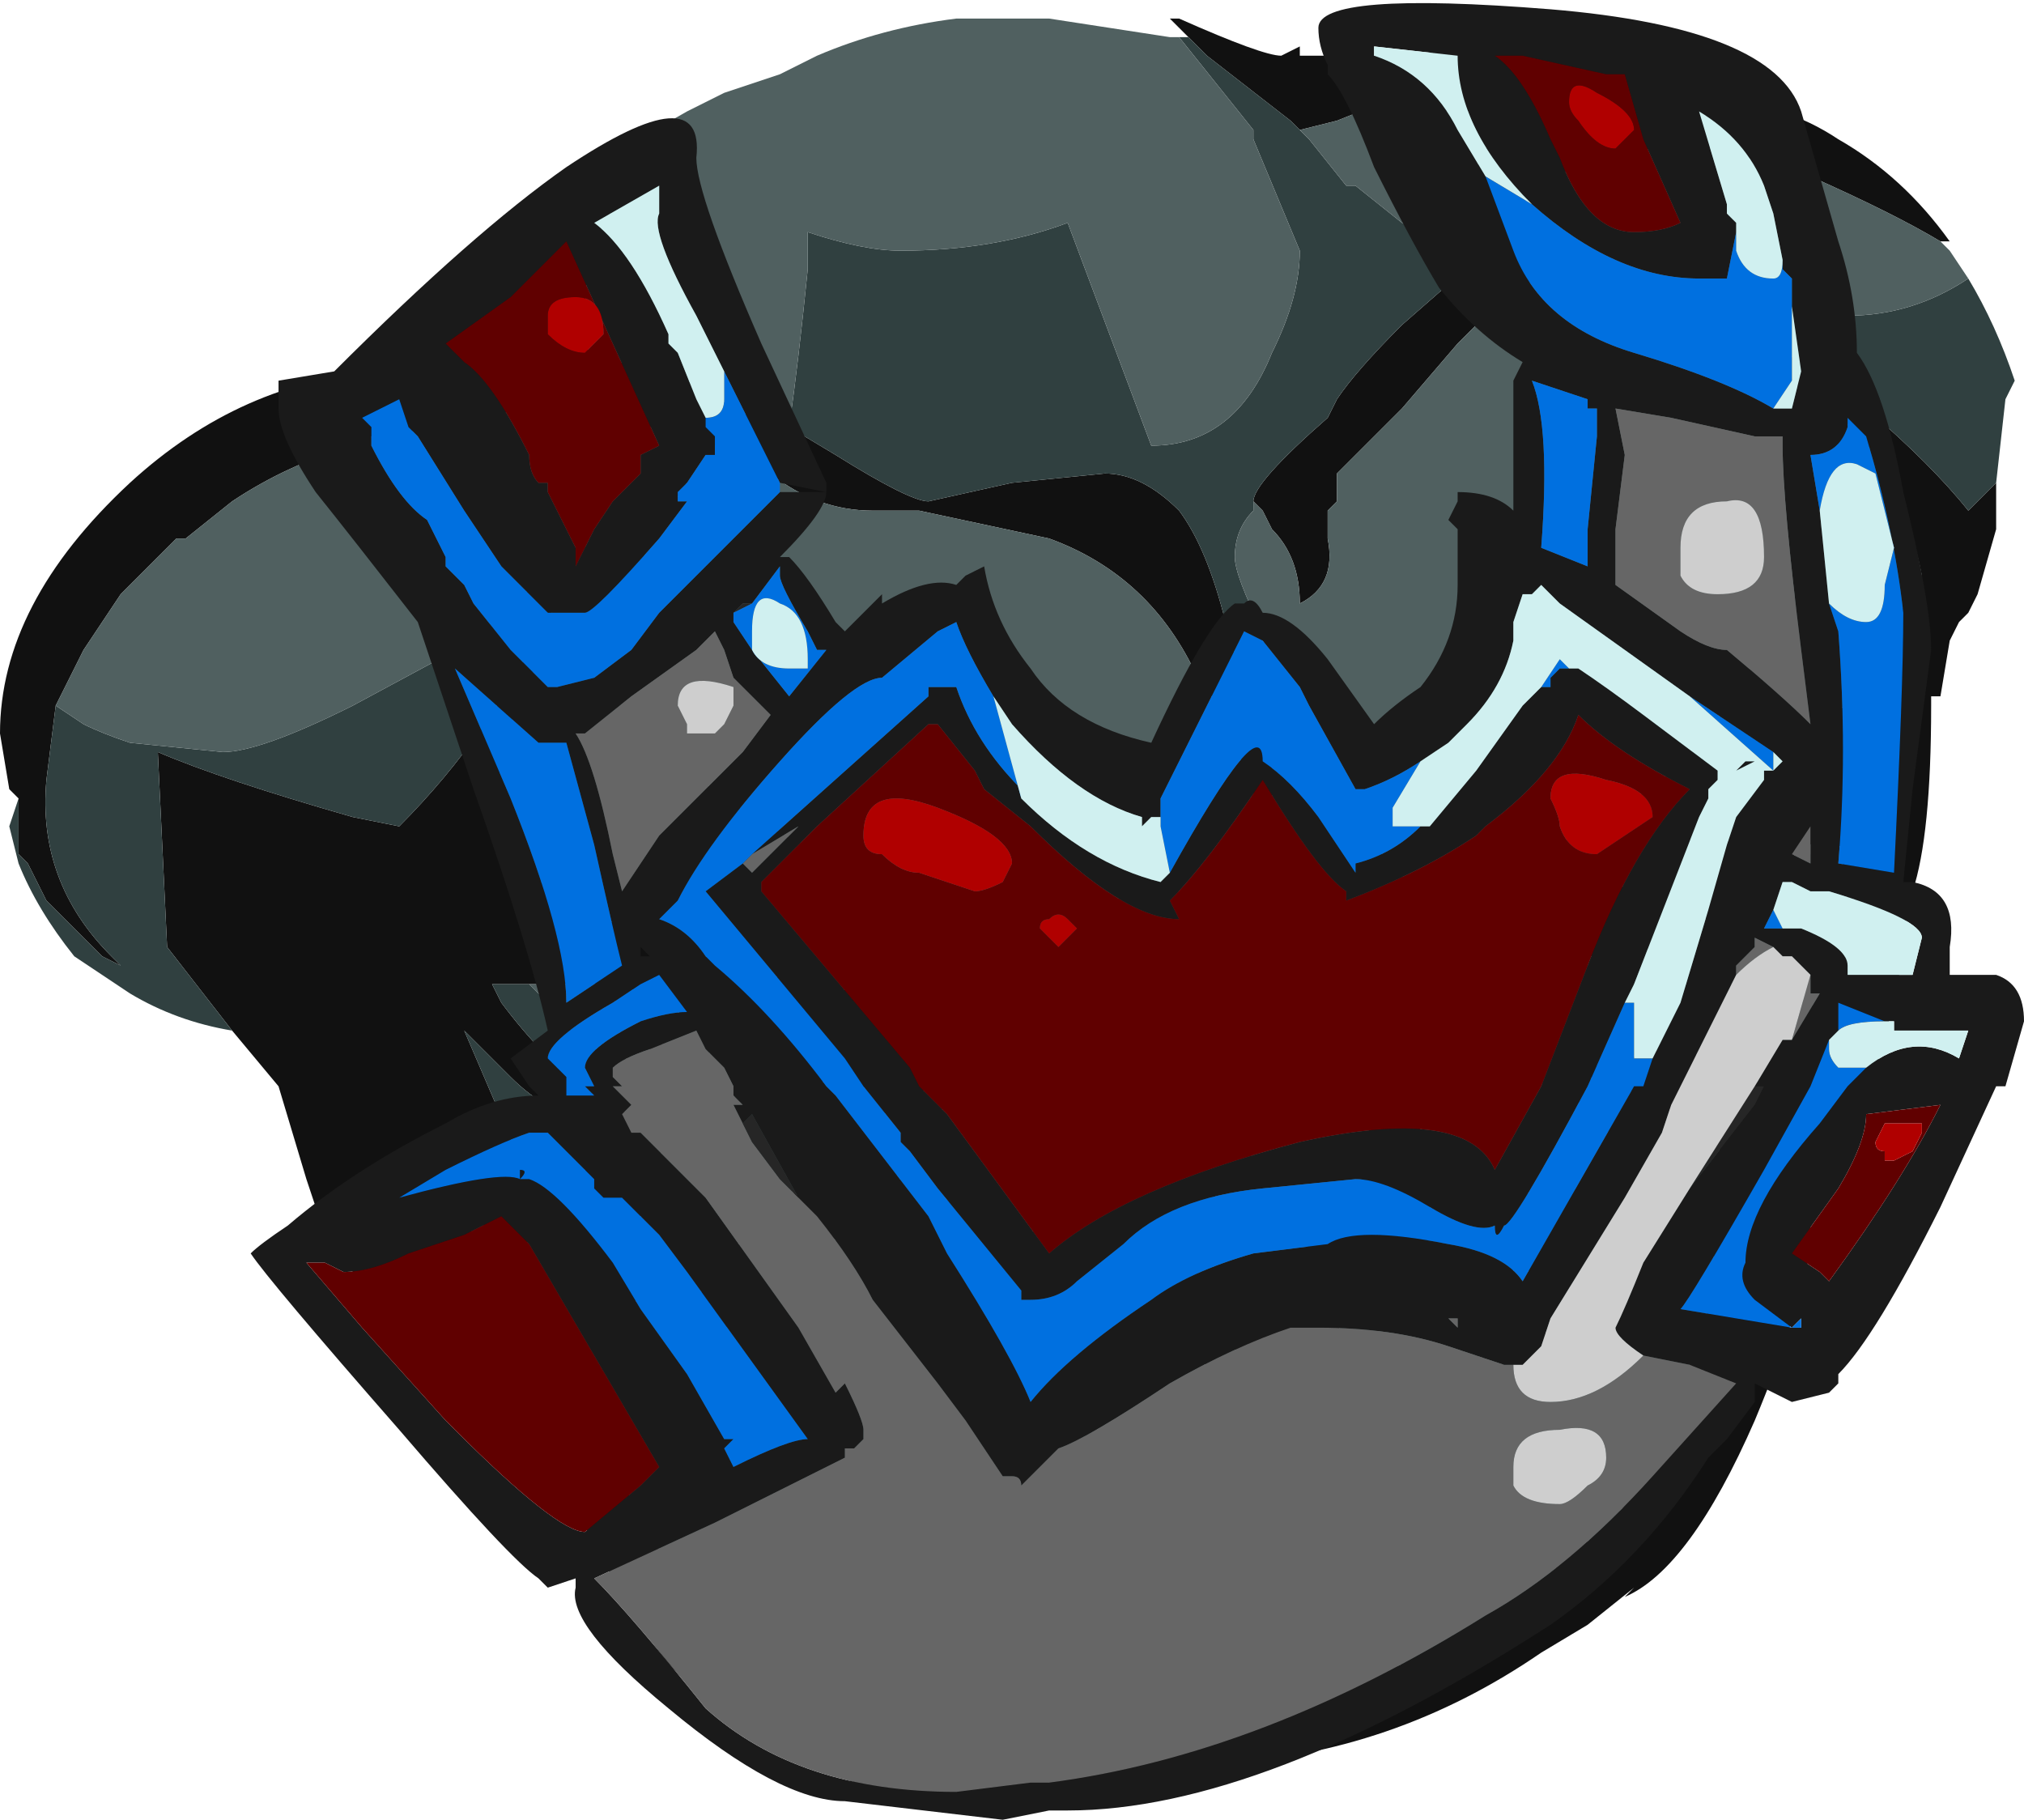 <?xml version="1.0" encoding="UTF-8" standalone="no"?>
<svg xmlns:ffdec="https://www.free-decompiler.com/flash" xmlns:xlink="http://www.w3.org/1999/xlink" ffdec:objectType="frame" height="68.6px" width="76.3px" xmlns="http://www.w3.org/2000/svg">
  <g transform="matrix(1.0, 0.0, 0.0, 1.0, 37.1, 31.85)">
    <use ffdec:characterId="2019" height="67.2" transform="matrix(1.0, 0.0, 0.0, 1.0, -37.1, -31.15)" width="75.95" xlink:href="#sprite0"/>
    <use ffdec:characterId="2081" height="9.8" transform="matrix(7.0, 0.0, 0.0, 7.0, -27.65, -31.85)" width="9.55" xlink:href="#shape1"/>
  </g>
  <defs>
    <g id="sprite0" transform="matrix(1.0, 0.0, 0.0, 1.0, 37.1, 31.15)">
      <use ffdec:characterId="2018" height="9.6" transform="matrix(7.0, 0.0, 0.0, 7.0, -37.1, -31.15)" width="10.85" xlink:href="#shape0"/>
    </g>
    <g id="shape0" transform="matrix(1.0, 0.0, 0.0, 1.0, 5.3, 4.45)">
      <path d="M5.15 -3.25 Q4.9 -3.4 4.45 -3.6 L3.75 -3.8 3.6 -3.75 3.35 -3.7 3.3 -3.65 3.2 -3.65 Q2.9 -3.55 2.9 -3.4 2.9 -3.3 3.0 -3.25 L3.05 -3.25 3.05 -3.2 3.15 -3.15 2.8 -2.95 2.75 -2.95 2.75 -2.9 2.55 -2.7 2.25 -2.35 2.1 -2.2 Q2.0 -2.1 1.9 -2.0 L1.9 -1.85 1.85 -1.8 1.85 -1.65 Q1.9 -1.4 1.7 -1.3 1.7 -1.55 1.55 -1.7 L1.5 -1.8 1.45 -1.85 Q1.45 -1.95 1.85 -2.3 L1.9 -2.4 Q2.0 -2.55 2.25 -2.8 L2.65 -3.15 2.8 -3.25 2.7 -3.4 2.65 -3.6 Q2.65 -3.8 2.95 -3.9 L2.8 -3.95 2.25 -3.95 2.15 -4.0 1.9 -3.9 1.7 -3.85 1.65 -3.9 1.2 -4.25 1.1 -4.35 1.0 -4.45 1.05 -4.45 Q1.5 -4.25 1.6 -4.25 L1.7 -4.3 1.7 -4.25 2.25 -4.25 Q3.05 -4.35 3.8 -4.05 L3.95 -4.0 Q4.3 -4.0 4.6 -3.8 4.95 -3.6 5.2 -3.25 L5.15 -3.25 M-1.05 -2.25 L-0.8 -2.1 Q-0.4 -1.85 -0.3 -1.85 L0.15 -1.95 0.65 -2.0 Q0.85 -2.0 1.05 -1.8 1.2 -1.6 1.3 -1.2 L1.4 -0.85 1.4 -0.8 1.5 -0.5 1.55 -0.5 1.55 -0.25 1.6 0.0 1.55 0.0 1.6 0.25 1.65 0.45 1.65 0.5 1.7 0.6 Q1.7 0.8 1.4 0.85 L1.1 0.9 Q0.7 1.25 0.15 1.35 L-0.8 1.3 -0.95 1.25 Q-1.25 1.15 -1.5 0.95 L-1.55 0.95 -1.95 0.75 -2.1 0.75 -2.3 0.75 -2.65 0.75 -2.6 0.85 Q-2.15 1.45 -1.7 1.5 -1.8 1.3 -1.8 1.1 L-1.8 1.05 -1.75 1.05 -1.45 1.5 Q-1.15 1.85 -0.7 2.05 L-0.65 2.05 Q-0.7 2.1 -0.75 2.15 L-1.3 1.9 -1.6 1.65 -1.7 1.55 -1.9 1.55 -1.85 1.95 -1.85 2.05 Q-1.7 2.45 -1.15 2.5 L-1.2 2.55 -1.35 2.6 Q-1.8 2.6 -2.05 2.3 L-2.1 2.15 -2.35 2.15 Q-2.55 2.15 -2.7 2.05 L-2.8 1.95 -2.85 1.95 -2.15 3.0 -2.1 3.1 Q-1.95 3.45 -1.75 3.8 L-1.65 3.8 Q-1.55 4.1 -1.05 4.35 -0.55 4.7 0.1 4.75 L0.6 4.8 0.9 4.8 1.35 4.7 1.45 4.65 1.6 4.65 1.6 4.55 1.7 4.2 1.8 3.8 1.8 3.2 Q1.8 3.15 1.75 3.05 L1.55 2.95 1.5 2.85 1.4 2.8 Q1.35 2.75 1.35 2.7 L1.65 2.3 1.7 2.2 1.85 2.05 Q2.1 1.75 2.1 1.6 L2.05 1.5 2.05 1.3 2.0 1.25 2.0 0.9 2.1 0.85 Q2.2 0.95 2.35 1.4 L2.35 1.6 2.4 1.7 2.4 2.0 Q2.4 2.2 2.3 2.3 L2.05 2.45 Q1.75 2.65 1.9 3.3 1.95 3.55 1.85 4.0 L1.65 4.6 1.85 4.55 1.95 4.5 2.65 4.3 2.95 4.05 3.05 3.95 3.1 3.85 3.25 3.75 Q3.5 3.6 3.7 3.05 3.85 2.7 3.95 2.3 L3.9 2.1 4.0 1.75 4.0 1.7 Q3.8 1.4 3.25 1.25 L3.15 1.2 3.25 1.2 3.65 1.1 Q3.8 1.1 4.0 1.2 4.15 1.3 4.3 1.3 L4.35 1.25 4.4 1.25 4.55 0.95 4.6 0.8 4.6 0.7 Q4.65 0.65 4.65 0.35 4.65 0.2 4.6 0.15 L4.65 0.05 4.55 -0.05 4.5 -0.05 4.45 0.0 4.45 0.05 4.4 0.0 4.3 0.15 4.2 0.2 3.65 0.55 3.3 0.6 3.2 0.6 2.5 0.65 2.6 0.65 2.7 0.6 Q3.0 0.5 3.25 0.35 3.5 0.2 3.75 -0.05 L3.9 0.0 Q4.05 0.0 4.25 -0.2 L4.8 -1.0 4.9 -1.2 5.05 -1.45 Q5.0 -1.7 4.9 -1.95 4.75 -2.2 4.5 -2.4 L4.45 -2.4 4.25 -2.6 4.0 -2.75 3.95 -2.75 3.9 -2.8 Q4.25 -2.75 4.75 -2.35 5.1 -2.05 5.3 -1.8 L5.45 -1.95 5.45 -1.75 Q5.45 -1.85 5.45 -1.7 L5.35 -1.35 5.3 -1.25 5.25 -1.2 5.2 -1.1 5.15 -0.8 5.1 -0.8 5.1 -0.75 Q5.1 -0.05 5.0 0.25 L5.0 0.3 Q4.95 0.4 4.95 0.6 L4.85 1.05 4.8 1.2 4.8 1.25 Q4.55 1.75 4.45 2.05 L4.45 2.15 Q4.4 2.5 4.15 3.1 3.8 3.9 3.45 4.05 L3.5 4.0 3.25 4.2 3.0 4.35 Q2.2 4.9 1.25 4.95 L0.6 5.1 Q-0.35 5.3 -1.15 4.85 L-1.2 4.8 Q-1.6 4.6 -1.85 4.2 -2.1 3.8 -2.3 3.35 L-2.8 3.0 -3.15 2.6 -3.2 2.55 -3.4 2.3 -3.6 1.95 -3.65 1.8 -3.8 1.3 -4.05 1.0 -4.4 0.55 -4.45 -0.5 Q-4.1 -0.35 -3.4 -0.15 L-3.15 -0.1 Q-2.65 -0.6 -2.35 -1.25 L-2.25 -1.45 -2.35 -1.2 -2.45 -0.85 Q-2.65 -0.5 -2.6 -0.3 -2.55 -0.1 -2.55 0.1 L-2.15 0.35 -1.7 0.55 -1.5 0.6 Q-1.05 0.75 -0.6 0.8 L0.9 0.85 Q1.2 0.7 1.3 0.6 L1.35 0.55 Q1.5 0.4 1.5 -0.05 L1.5 -0.15 1.4 -0.4 1.35 -0.55 1.2 -0.85 1.15 -0.9 Q0.9 -1.45 0.35 -1.65 L-0.35 -1.8 -0.6 -1.8 Q-0.9 -1.8 -1.15 -2.0 L-1.2 -2.05 Q-1.4 -2.15 -1.8 -2.25 L-2.45 -2.35 -2.75 -2.3 -3.2 -2.2 -3.3 -2.2 -3.4 -2.15 Q-3.75 -2.05 -4.05 -1.85 L-4.3 -1.65 -4.35 -1.65 -4.65 -1.35 -4.85 -1.05 -5.0 -0.75 -5.05 -0.35 Q-5.1 0.2 -4.7 0.6 L-4.65 0.65 -4.75 0.6 -5.05 0.3 -5.15 0.1 -5.2 0.05 -5.2 -0.25 -5.25 -0.3 -5.3 -0.6 Q-5.3 -1.3 -4.6 -1.95 -4.0 -2.5 -3.25 -2.55 -3.15 -2.65 -2.9 -2.8 L-2.55 -3.0 -2.5 -3.15 Q-2.4 -3.35 -2.2 -3.5 L-2.2 -3.55 -1.95 -3.65 -1.9 -3.55 Q-2.15 -3.3 -2.15 -2.85 L-2.15 -2.75 -2.2 -2.7 -2.1 -2.65 Q-2.05 -2.6 -2.0 -2.6 L-1.95 -2.6 -1.95 -2.65 Q-1.8 -2.6 -1.6 -2.5 L-1.25 -2.3 -1.05 -2.25 M3.1 2.2 L3.1 2.2 M-2.55 1.25 L-2.8 1.0 -2.5 1.7 -2.15 1.9 -2.15 1.65 -2.1 1.5 Q-2.35 1.45 -2.55 1.25" fill="#111111" fill-rule="evenodd" stroke="none"/>
      <path d="M1.1 -4.35 L1.2 -4.25 1.65 -3.9 1.7 -3.85 1.75 -3.8 1.95 -3.55 2.0 -3.55 2.25 -3.35 Q2.45 -3.25 2.65 -3.15 L2.25 -2.8 Q2.0 -2.55 1.9 -2.4 L1.85 -2.3 Q1.45 -1.95 1.45 -1.85 L1.45 -1.8 Q1.35 -1.7 1.35 -1.55 1.35 -1.45 1.5 -1.15 L1.5 -1.1 1.4 -0.85 1.3 -1.2 Q1.2 -1.6 1.05 -1.8 0.85 -2.0 0.65 -2.0 L0.15 -1.95 -0.3 -1.85 Q-0.4 -1.85 -0.8 -2.1 L-1.05 -2.25 Q-1.0 -2.6 -0.95 -3.1 L-0.95 -3.3 Q-0.65 -3.2 -0.45 -3.2 0.05 -3.2 0.45 -3.35 L0.9 -2.15 Q1.35 -2.15 1.55 -2.65 1.7 -2.95 1.7 -3.2 L1.45 -3.8 1.45 -3.85 1.05 -4.35 1.1 -4.35 M1.4 -0.4 L1.5 -0.15 1.5 -0.05 Q1.5 0.4 1.35 0.55 L1.3 0.6 Q1.2 0.7 0.9 0.85 L-0.6 0.8 Q-1.05 0.75 -1.5 0.6 L-1.7 0.55 -2.15 0.35 -2.55 0.1 Q-2.55 -0.1 -2.6 -0.3 -2.65 -0.5 -2.45 -0.85 L-2.35 -1.2 -2.25 -1.45 -2.35 -1.25 Q-2.65 -0.6 -3.15 -0.1 L-3.4 -0.15 Q-4.1 -0.35 -4.45 -0.5 L-4.4 0.55 -4.05 1.0 Q-4.35 0.95 -4.6 0.8 L-4.9 0.6 Q-5.1 0.35 -5.2 0.1 L-5.25 -0.1 -5.2 -0.25 -5.2 0.05 -5.15 0.1 -5.05 0.3 -4.75 0.6 -4.65 0.65 -4.7 0.6 Q-5.1 0.2 -5.05 -0.35 L-5.0 -0.75 -4.85 -0.65 Q-4.75 -0.6 -4.6 -0.55 L-4.1 -0.5 Q-3.9 -0.5 -3.4 -0.75 L-2.75 -1.1 -2.6 -1.25 Q-2.2 -1.6 -1.85 -1.8 L-1.6 -1.95 -1.7 -1.8 -2.15 -0.95 Q-1.95 -0.75 -1.65 -0.45 -0.75 0.3 0.3 0.3 1.5 0.3 1.5 -0.05 L1.4 -0.4 M5.45 -1.95 L5.3 -1.8 Q5.1 -2.05 4.75 -2.35 4.25 -2.75 3.9 -2.8 L3.95 -2.75 3.55 -2.9 3.95 -3.0 Q4.35 -2.85 4.65 -2.85 5.0 -2.85 5.3 -3.05 5.45 -2.8 5.55 -2.5 L5.5 -2.4 5.45 -1.95 M4.5 -2.4 Q4.75 -2.2 4.9 -1.95 5.0 -1.7 5.05 -1.45 L4.9 -1.2 4.8 -1.0 4.25 -0.2 Q4.05 0.0 3.9 0.0 L3.75 -0.05 Q3.5 0.2 3.25 0.35 3.0 0.5 2.7 0.6 L2.2 0.7 1.85 0.75 1.85 0.65 1.8 0.6 Q1.75 0.5 1.65 0.5 L1.65 0.45 1.6 0.25 1.55 0.0 1.6 0.0 1.55 -0.25 1.55 -0.5 1.5 -0.5 1.4 -0.8 1.5 -1.1 1.75 -0.6 Q2.2 0.25 2.4 0.25 2.6 0.25 2.95 0.0 L3.0 0.0 3.25 -0.05 3.25 -0.1 Q3.7 -0.35 3.85 -0.55 L3.9 -0.6 4.15 -1.0 4.25 -1.1 4.3 -1.2 Q4.5 -1.6 4.6 -2.0 4.6 -2.35 4.5 -2.35 L4.5 -2.4 M2.5 0.65 L3.2 0.6 3.25 0.65 3.5 0.75 4.2 0.75 Q4.25 0.75 4.45 0.85 L4.55 0.95 4.4 1.25 4.35 1.25 4.3 1.3 Q4.15 1.3 4.0 1.2 3.8 1.1 3.65 1.1 L3.25 1.2 3.15 1.2 3.25 1.25 Q3.8 1.4 4.0 1.7 L4.0 1.75 3.9 2.1 3.95 2.3 Q3.85 2.7 3.7 3.05 3.5 3.6 3.25 3.75 L3.1 3.85 3.05 3.95 2.95 4.05 2.65 4.3 1.95 4.5 1.85 4.55 1.65 4.6 1.85 4.0 Q1.95 3.55 1.9 3.3 1.75 2.65 2.05 2.45 L2.3 2.3 Q2.4 2.2 2.4 2.0 L2.4 1.7 2.4 1.75 Q2.5 1.9 2.65 1.9 L3.2 1.85 3.25 1.85 Q3.4 1.8 3.4 1.65 3.4 1.55 3.25 1.45 3.15 1.3 2.85 1.25 2.35 1.2 2.35 1.6 L2.35 1.4 Q2.2 0.95 2.1 0.85 L2.0 0.9 2.0 1.25 2.05 1.3 2.05 1.5 Q2.0 1.45 1.95 1.45 L1.85 1.45 1.6 1.5 1.15 2.0 1.15 2.3 Q1.2 2.35 1.3 2.35 L1.6 2.3 1.65 2.3 1.35 2.7 Q1.35 2.75 1.4 2.8 L1.2 2.8 Q0.6 2.75 0.6 3.1 0.6 3.25 0.95 3.35 1.25 3.5 1.55 3.5 1.7 3.5 1.75 3.4 L1.75 3.05 Q1.8 3.15 1.8 3.2 L1.8 3.8 1.7 4.2 1.6 4.55 1.6 4.65 1.45 4.65 1.35 4.7 0.9 4.8 Q0.65 4.4 0.55 4.4 0.3 4.25 0.1 4.0 L-0.2 3.6 Q-0.1 4.0 0.0 4.1 0.05 4.2 0.05 4.45 L0.1 4.75 Q-0.55 4.7 -1.05 4.35 -1.55 4.1 -1.65 3.8 L-1.75 3.8 Q-1.95 3.45 -2.1 3.1 L-2.15 3.0 -2.85 1.95 -2.8 1.95 -2.7 2.05 Q-2.55 2.15 -2.35 2.15 L-2.1 2.15 -2.05 2.3 Q-1.8 2.6 -1.35 2.6 L-1.2 2.55 -1.15 2.5 Q-1.7 2.45 -1.85 2.05 L-1.85 1.95 -1.9 1.55 -1.7 1.55 Q-1.75 1.6 -1.75 1.85 -1.75 1.95 -1.65 2.0 -1.55 2.15 -1.3 2.15 L-1.25 2.1 -1.3 1.9 -0.75 2.15 Q-0.7 2.1 -0.65 2.05 L-0.7 2.05 Q-1.15 1.85 -1.45 1.5 L-1.75 1.05 -1.8 1.05 -1.8 1.0 Q-1.85 0.95 -2.1 0.75 L-1.95 0.75 -1.55 0.95 -1.5 0.95 Q-1.5 1.2 -1.35 1.35 -1.2 1.45 -0.85 1.55 L-0.8 1.5 Q-0.85 1.4 -0.95 1.25 L-0.8 1.3 0.15 1.35 Q-0.2 1.45 -0.65 1.45 L-0.4 1.7 -0.7 2.05 -0.4 1.75 -0.3 1.8 Q-0.05 2.1 0.15 2.1 0.4 2.1 1.15 1.5 L1.85 0.95 2.0 1.0 2.0 0.95 1.85 0.85 1.85 0.8 2.15 0.75 2.5 0.65 M-1.8 1.1 Q-1.8 1.3 -1.7 1.5 -2.15 1.45 -2.6 0.85 L-2.65 0.75 -2.3 0.75 -2.45 0.75 -2.35 0.85 Q-2.2 1.05 -2.0 1.15 L-1.8 1.15 -1.8 1.1 M3.1 2.2 L3.1 2.2 M2.15 2.9 Q2.2 3.05 2.35 3.05 2.5 3.05 2.85 2.75 L3.2 2.5 Q3.2 2.25 2.65 2.3 2.1 2.35 2.1 2.75 2.1 2.85 2.15 2.9 M-2.2 -3.55 L-2.2 -3.5 -2.2 -3.55 M-1.2 -2.05 L-1.15 -2.0 -1.3 -2.0 -1.2 -2.05 M-2.55 1.25 Q-2.35 1.45 -2.1 1.5 L-2.15 1.65 -2.15 1.9 -2.5 1.7 -2.8 1.0 -2.55 1.25" fill="#304040" fill-rule="evenodd" stroke="none"/>
      <path d="M2.1 -2.2 L2.25 -2.35 2.55 -2.7 2.75 -2.9 2.75 -2.95 2.8 -2.95 3.15 -3.15 3.05 -3.2 3.05 -3.25 3.0 -3.25 Q2.9 -3.3 2.9 -3.4 2.9 -3.55 3.2 -3.65 L3.3 -3.65 3.35 -3.7 3.6 -3.75 3.75 -3.8 4.45 -3.6 Q4.9 -3.4 5.15 -3.25 L5.2 -3.2 5.3 -3.05 Q5.0 -2.85 4.65 -2.85 4.35 -2.85 3.95 -3.0 L3.55 -2.9 3.95 -2.75 4.0 -2.75 4.25 -2.6 4.45 -2.4 4.5 -2.4 4.5 -2.35 Q4.6 -2.35 4.6 -2.0 4.5 -1.6 4.3 -1.2 L4.25 -1.1 4.15 -1.0 3.9 -0.6 3.85 -0.55 Q3.7 -0.35 3.25 -0.1 L3.25 -0.05 3.0 0.0 2.95 0.0 Q2.6 0.25 2.4 0.25 2.2 0.25 1.75 -0.6 L1.5 -1.1 1.4 -0.8 1.4 -0.85 1.5 -1.1 1.5 -1.15 Q1.35 -1.45 1.35 -1.55 1.35 -1.7 1.45 -1.8 L1.45 -1.85 1.5 -1.8 1.55 -1.7 Q1.7 -1.55 1.7 -1.3 1.9 -1.4 1.85 -1.65 L1.85 -1.8 1.9 -1.85 1.9 -2.0 Q2.0 -2.1 2.1 -2.2 M1.7 -3.85 L1.9 -3.9 2.15 -4.0 2.25 -3.95 2.8 -3.95 2.95 -3.9 Q2.65 -3.8 2.65 -3.6 L2.7 -3.4 2.8 -3.25 2.65 -3.15 Q2.45 -3.25 2.25 -3.35 L2.0 -3.55 1.95 -3.55 1.75 -3.8 1.7 -3.85 M-2.2 -3.55 L-2.15 -3.55 -2.0 -3.7 -1.95 -3.7 -1.95 -3.75 -1.6 -3.95 -1.4 -4.05 -1.1 -4.15 -0.9 -4.25 Q-0.55 -4.4 -0.15 -4.45 L0.35 -4.45 1.0 -4.35 1.05 -4.35 1.45 -3.85 1.45 -3.8 1.7 -3.2 Q1.7 -2.95 1.55 -2.65 1.35 -2.15 0.9 -2.15 L0.45 -3.35 Q0.05 -3.2 -0.45 -3.2 -0.65 -3.2 -0.95 -3.3 L-0.95 -3.1 Q-1.0 -2.6 -1.05 -2.25 L-1.25 -2.3 -1.6 -2.5 Q-1.8 -2.6 -1.95 -2.65 L-1.95 -2.6 -2.0 -2.6 Q-2.05 -2.6 -2.1 -2.65 L-2.2 -2.7 -2.15 -2.75 -2.15 -2.85 Q-2.15 -3.3 -1.9 -3.55 L-1.95 -3.65 -2.2 -3.55 M-1.15 -2.0 Q-0.9 -1.8 -0.6 -1.8 L-0.35 -1.8 0.35 -1.65 Q0.9 -1.45 1.15 -0.9 L1.2 -0.85 1.35 -0.55 1.4 -0.4 1.5 -0.05 Q1.5 0.3 0.3 0.3 -0.75 0.3 -1.65 -0.45 -1.95 -0.75 -2.15 -0.95 L-1.7 -1.8 -1.6 -1.95 -1.85 -1.8 Q-2.2 -1.6 -2.6 -1.25 L-2.75 -1.1 -3.4 -0.75 Q-3.9 -0.5 -4.1 -0.5 L-4.6 -0.55 Q-4.75 -0.6 -4.85 -0.65 L-5.0 -0.75 -4.85 -1.05 -4.65 -1.35 -4.35 -1.65 -4.3 -1.65 -4.05 -1.85 Q-3.75 -2.05 -3.4 -2.15 L-3.3 -2.2 -3.2 -2.2 -2.75 -2.3 -2.45 -2.35 -1.8 -2.25 Q-1.4 -2.15 -1.2 -2.05 L-1.3 -2.0 -1.15 -2.0 M2.7 0.6 L2.6 0.65 2.5 0.65 2.15 0.75 1.85 0.8 1.85 0.85 2.0 0.95 2.0 1.0 1.85 0.95 1.15 1.5 Q0.4 2.1 0.15 2.1 -0.05 2.1 -0.3 1.8 L-0.4 1.75 -0.7 2.05 -0.4 1.7 -0.65 1.45 Q-0.2 1.45 0.15 1.35 0.7 1.25 1.1 0.9 L1.4 0.85 Q1.7 0.8 1.7 0.6 L1.65 0.5 Q1.75 0.5 1.8 0.6 L1.85 0.65 1.85 0.75 2.2 0.7 2.7 0.6 M3.2 0.6 L3.3 0.6 3.65 0.55 4.2 0.2 4.3 0.15 4.4 0.0 4.45 0.05 4.45 0.0 4.5 -0.05 4.55 -0.05 4.65 0.05 4.6 0.15 Q4.65 0.2 4.65 0.35 4.65 0.65 4.6 0.7 L4.6 0.8 4.55 0.95 4.45 0.85 Q4.25 0.75 4.2 0.75 L3.5 0.75 3.25 0.65 3.2 0.6 M2.4 1.7 L2.35 1.6 Q2.35 1.2 2.85 1.25 3.15 1.3 3.25 1.45 3.4 1.55 3.4 1.65 3.4 1.8 3.25 1.85 L3.2 1.85 2.65 1.9 Q2.5 1.9 2.4 1.75 L2.4 1.7 M2.05 1.5 L2.1 1.6 Q2.1 1.75 1.85 2.05 L1.7 2.2 1.65 2.3 1.6 2.3 1.3 2.35 Q1.2 2.35 1.15 2.3 L1.15 2.0 1.6 1.5 1.85 1.45 1.95 1.45 Q2.0 1.45 2.05 1.5 M1.4 2.8 L1.5 2.85 1.55 2.95 1.75 3.05 1.75 3.4 Q1.7 3.5 1.55 3.5 1.25 3.5 0.95 3.35 0.6 3.25 0.6 3.1 0.6 2.75 1.2 2.8 L1.4 2.8 M0.9 4.8 L0.6 4.8 0.1 4.75 0.05 4.45 Q0.05 4.2 0.0 4.1 -0.1 4.0 -0.2 3.6 L0.1 4.0 Q0.3 4.25 0.55 4.4 0.65 4.4 0.9 4.8 M-1.7 1.55 L-1.6 1.65 -1.3 1.9 -1.25 2.1 -1.3 2.15 Q-1.55 2.15 -1.65 2.0 -1.75 1.95 -1.75 1.85 -1.75 1.6 -1.7 1.55 M-1.8 1.05 L-1.8 1.1 -1.8 1.15 -2.0 1.15 Q-2.2 1.05 -2.35 0.85 L-2.45 0.75 -2.3 0.75 -2.1 0.75 Q-1.85 0.95 -1.8 1.0 L-1.8 1.05 M-1.5 0.95 Q-1.25 1.15 -0.95 1.25 -0.85 1.4 -0.8 1.5 L-0.85 1.55 Q-1.2 1.45 -1.35 1.35 -1.5 1.2 -1.5 0.95 M2.15 2.9 Q2.1 2.85 2.1 2.75 2.1 2.35 2.65 2.3 3.2 2.25 3.2 2.5 L2.85 2.75 Q2.5 3.05 2.35 3.05 2.2 3.05 2.15 2.9" fill="#506060" fill-rule="evenodd" stroke="none"/>
    </g>
    <g id="shape1" transform="matrix(1.0, 0.0, 0.0, 1.0, 3.95, 4.55)">
      <path d="M3.45 -4.15 L3.35 -4.15 2.9 -4.25 2.75 -4.25 Q2.9 -4.15 3.05 -3.8 L3.1 -3.7 Q3.25 -3.3 3.5 -3.3 3.65 -3.3 3.75 -3.35 L3.55 -3.8 3.45 -4.15 M4.3 -3.15 L4.25 -3.4 4.2 -3.55 Q4.1 -3.8 3.85 -3.95 L4.0 -3.45 4.0 -3.4 4.05 -3.35 4.05 -3.3 4.0 -3.05 3.85 -3.05 Q3.4 -3.05 2.95 -3.45 2.55 -3.85 2.55 -4.25 L2.1 -4.3 2.1 -4.25 Q2.4 -4.15 2.55 -3.85 L2.7 -3.6 2.85 -3.2 Q3.0 -2.8 3.5 -2.65 4.0 -2.5 4.25 -2.35 L4.35 -2.35 4.4 -2.55 4.35 -2.9 4.35 -3.05 4.3 -3.1 4.3 -3.15 M-1.1 -1.9 L-0.85 -1.9 Q-0.85 -1.8 -1.1 -1.55 L-1.05 -1.55 Q-0.95 -1.45 -0.8 -1.2 L-0.75 -1.15 -0.55 -1.35 -0.55 -1.3 Q-0.3 -1.45 -0.15 -1.4 L-0.1 -1.45 0.0 -1.5 Q0.05 -1.2 0.25 -0.95 0.45 -0.65 0.9 -0.55 1.2 -1.2 1.35 -1.3 L1.4 -1.3 Q1.45 -1.35 1.5 -1.25 1.65 -1.25 1.85 -1.0 L2.1 -0.65 Q2.2 -0.75 2.35 -0.85 2.55 -1.1 2.55 -1.4 L2.55 -1.7 2.5 -1.75 2.55 -1.85 2.55 -1.9 Q2.75 -1.9 2.85 -1.8 L2.85 -2.5 2.9 -2.6 Q2.65 -2.75 2.45 -3.0 2.3 -3.25 2.1 -3.65 1.95 -4.05 1.85 -4.15 L1.85 -4.2 Q1.8 -4.3 1.8 -4.4 1.8 -4.6 3.05 -4.5 4.25 -4.4 4.4 -3.95 L4.6 -3.25 Q4.7 -2.95 4.7 -2.65 4.85 -2.45 4.95 -1.9 5.1 -1.3 5.1 -1.05 L5.0 -0.3 4.95 0.2 5.0 0.2 Q5.25 0.25 5.2 0.55 L5.2 0.7 5.45 0.7 Q5.6 0.75 5.6 0.95 L5.5 1.3 5.45 1.3 5.15 1.95 Q4.8 2.65 4.6 2.85 L4.6 2.9 4.55 2.95 4.35 3.0 4.15 2.9 4.15 3.0 4.0 3.2 3.9 3.3 Q3.55 3.85 3.05 4.2 1.5 5.2 0.45 5.2 L0.35 5.2 0.1 5.25 -0.75 5.15 Q-1.1 5.15 -1.7 4.65 -2.25 4.2 -2.2 4.0 L-2.2 3.95 -2.35 4.0 -2.4 3.95 Q-2.55 3.85 -3.15 3.15 -3.85 2.35 -3.95 2.2 -3.9 2.15 -3.75 2.05 -3.4 1.75 -2.9 1.5 -2.65 1.35 -2.4 1.35 L-2.45 1.3 -2.55 1.15 -2.35 1.0 Q-2.45 0.55 -2.75 -0.3 L-3.05 -1.2 Q-3.4 -1.65 -3.6 -1.9 -3.8 -2.2 -3.8 -2.35 L-3.8 -2.5 -3.5 -2.55 Q-2.75 -3.3 -2.25 -3.65 -1.5 -4.15 -1.55 -3.7 -1.55 -3.5 -1.2 -2.7 L-0.85 -1.95 -0.85 -1.9 -1.1 -1.95 -1.4 -2.55 -1.55 -2.85 Q-1.8 -3.3 -1.75 -3.4 L-1.75 -3.55 -2.1 -3.35 Q-1.9 -3.2 -1.7 -2.75 L-1.7 -2.7 -1.65 -2.65 -1.55 -2.4 -1.5 -2.3 -1.5 -2.25 -1.45 -2.2 -1.45 -2.1 -1.5 -2.1 -1.6 -1.95 -1.65 -1.9 -1.65 -1.85 -1.6 -1.85 -1.75 -1.65 Q-2.1 -1.25 -2.15 -1.25 L-2.35 -1.25 -2.6 -1.5 -2.8 -1.8 -3.05 -2.2 -3.1 -2.25 -3.15 -2.4 -3.35 -2.3 -3.3 -2.25 -3.3 -2.15 Q-3.15 -1.85 -3.0 -1.75 L-2.9 -1.55 -2.9 -1.5 -2.8 -1.4 -2.75 -1.3 -2.55 -1.05 -2.35 -0.85 -2.3 -0.85 -2.1 -0.9 -1.9 -1.05 -1.75 -1.25 -1.1 -1.9 M0.0 -0.3 L-0.05 -0.4 -0.25 -0.65 -0.3 -0.65 -0.9 -0.1 -1.2 0.2 -1.2 0.25 -0.4 1.2 -0.35 1.3 -0.2 1.45 0.35 2.2 Q0.75 1.85 1.7 1.6 2.6 1.4 2.75 1.75 L3.0 1.3 3.25 0.65 Q3.5 0.0 3.8 -0.3 3.4 -0.5 3.2 -0.7 3.1 -0.4 2.7 -0.1 L2.65 -0.05 Q2.35 0.15 1.95 0.3 L1.95 0.25 Q1.8 0.15 1.5 -0.35 1.2 0.1 1.0 0.3 L1.05 0.4 Q0.75 0.4 0.25 -0.1 L0.0 -0.3 M0.95 -0.15 L0.9 -0.15 0.85 -0.1 0.85 -0.15 Q0.5 -0.25 0.15 -0.65 L0.05 -0.8 Q-0.1 -1.05 -0.15 -1.2 L-0.25 -1.15 -0.55 -0.9 Q-0.7 -0.9 -1.1 -0.45 -1.5 0.0 -1.65 0.3 L-1.75 0.4 Q-1.6 0.45 -1.5 0.6 L-1.45 0.65 Q-1.15 0.9 -0.85 1.3 L-0.8 1.35 -0.3 2.0 -0.2 2.2 Q0.15 2.75 0.25 3.0 0.45 2.75 0.9 2.45 1.1 2.3 1.45 2.2 L1.85 2.15 Q2.0 2.05 2.5 2.15 2.8 2.2 2.9 2.35 L3.5 1.3 3.55 1.3 3.6 1.15 3.75 0.85 3.9 0.35 4.0 0.0 4.05 -0.15 4.2 -0.35 4.2 -0.4 4.25 -0.4 4.3 -0.45 4.25 -0.5 3.8 -0.8 3.1 -1.3 3.0 -1.4 2.95 -1.35 2.9 -1.35 2.85 -1.2 2.85 -1.1 Q2.8 -0.85 2.6 -0.65 L2.5 -0.55 2.35 -0.45 Q2.2 -0.35 2.05 -0.3 L2.0 -0.3 1.75 -0.75 1.7 -0.85 1.5 -1.1 1.4 -1.15 Q1.2 -0.75 0.95 -0.25 L0.95 -0.15 M0.2 -0.25 Q0.55 0.1 0.95 0.2 L1.0 0.15 Q1.5 -0.75 1.5 -0.45 1.65 -0.35 1.8 -0.15 L2.0 0.15 2.0 0.1 Q2.2 0.05 2.35 -0.1 L2.4 -0.1 2.65 -0.4 2.9 -0.75 3.0 -0.85 3.05 -0.85 3.05 -0.9 3.1 -0.95 3.15 -0.95 3.2 -0.95 Q3.35 -0.85 3.55 -0.7 L3.95 -0.4 3.95 -0.35 3.9 -0.3 3.9 -0.25 3.85 -0.15 3.5 0.75 3.45 0.85 3.25 1.3 Q2.85 2.05 2.8 2.05 2.75 2.15 2.75 2.05 2.65 2.1 2.4 1.95 2.15 1.8 2.0 1.8 L1.5 1.85 Q1.0 1.9 0.75 2.15 L0.5 2.35 Q0.4 2.45 0.25 2.45 L0.2 2.45 0.2 2.4 -0.25 1.85 -0.4 1.65 -0.45 1.6 -0.45 1.55 -0.65 1.3 -0.75 1.15 -1.5 0.25 -1.3 0.1 -1.25 0.15 -1.0 -0.1 -1.25 0.05 -0.3 -0.8 -0.3 -0.85 -0.15 -0.85 Q-0.05 -0.55 0.2 -0.3 L0.2 -0.25 M4.55 -1.3 L4.6 -1.15 Q4.65 -0.5 4.6 0.1 L4.9 0.15 Q4.95 -0.85 4.95 -1.25 4.9 -1.7 4.75 -2.2 L4.65 -2.3 4.65 -2.25 Q4.6 -2.1 4.45 -2.1 L4.5 -1.8 4.55 -1.3 M3.45 -2.1 L3.4 -1.7 3.4 -1.4 3.75 -1.15 Q3.9 -1.05 4.0 -1.05 4.3 -0.8 4.45 -0.65 L4.4 -1.05 Q4.3 -1.85 4.3 -2.15 L4.3 -2.2 4.15 -2.2 3.7 -2.3 3.4 -2.35 3.45 -2.1 M3.25 -2.4 Q3.1 -2.45 2.95 -2.5 3.05 -2.25 3.0 -1.6 L3.25 -1.5 3.25 -1.7 3.3 -2.2 3.3 -2.35 3.25 -2.35 3.25 -2.4 M4.15 -0.45 L4.05 -0.4 4.1 -0.45 4.15 -0.45 M4.45 -0.05 L4.45 -0.1 4.35 0.05 4.45 0.1 4.45 -0.05 M4.3 0.45 L4.4 0.45 Q4.65 0.55 4.65 0.65 L4.65 0.7 5.0 0.7 5.05 0.5 Q5.05 0.4 4.55 0.25 L4.45 0.25 4.35 0.2 4.3 0.2 4.25 0.35 4.2 0.45 4.3 0.45 M4.45 0.7 L4.35 0.6 4.3 0.6 4.25 0.55 4.15 0.5 4.15 0.55 4.05 0.65 4.05 0.7 3.7 1.4 3.65 1.55 3.45 1.9 3.05 2.55 3.0 2.7 2.9 2.8 2.85 2.8 2.8 2.8 2.5 2.7 Q2.2 2.6 1.8 2.6 L1.65 2.6 Q1.35 2.7 1.0 2.9 0.55 3.2 0.4 3.25 L0.2 3.45 Q0.2 3.4 0.15 3.4 L0.1 3.4 -0.1 3.1 -0.25 2.9 -0.6 2.45 Q-0.7 2.25 -0.9 2.0 L-1.0 1.9 -1.25 1.45 -1.3 1.5 -1.35 1.4 -1.3 1.4 -1.35 1.35 -1.35 1.3 -1.4 1.2 -1.5 1.1 -1.55 1.0 -1.8 1.1 Q-1.95 1.15 -2.0 1.2 L-2.0 1.25 -1.95 1.3 -2.0 1.3 -1.9 1.4 -1.95 1.45 -1.9 1.55 -1.85 1.55 -1.5 1.9 Q-1.25 2.25 -1.0 2.6 L-0.8 2.95 -0.75 2.9 Q-0.65 3.1 -0.65 3.15 L-0.65 3.2 -0.7 3.25 -0.75 3.25 -0.75 3.3 Q-0.95 3.4 -1.45 3.65 L-2.1 3.95 Q-1.9 4.15 -1.5 4.65 -1.0 5.1 -0.15 5.1 L0.25 5.05 0.35 5.05 Q1.5 4.9 2.7 4.15 3.15 3.9 3.6 3.4 L4.05 2.9 3.8 2.8 3.55 2.75 Q3.4 2.65 3.4 2.6 3.45 2.5 3.55 2.25 L3.8 1.85 4.15 1.4 4.2 1.3 4.15 1.3 4.3 1.05 4.35 1.05 4.5 0.8 4.45 0.8 4.45 0.7 M4.85 0.95 L4.6 0.85 4.6 1.0 4.55 1.05 4.45 1.3 4.2 1.75 Q3.8 2.45 3.75 2.5 L4.35 2.6 4.4 2.6 4.4 2.55 4.35 2.6 4.15 2.45 Q4.05 2.35 4.1 2.25 4.1 1.95 4.5 1.5 L4.65 1.3 4.75 1.2 Q5.0 1.0 5.25 1.15 L5.3 1.0 4.9 1.0 4.9 0.95 4.85 0.95 M5.15 1.4 L4.75 1.45 Q4.75 1.6 4.6 1.85 L4.35 2.2 4.5 2.3 4.55 2.35 Q4.95 1.8 5.15 1.4 M2.5 2.55 L2.55 2.6 2.55 2.55 2.5 2.55 M-1.85 -2.0 L-1.85 -2.1 -1.75 -2.15 -2.25 -3.25 -2.55 -2.95 -2.9 -2.7 -2.8 -2.6 Q-2.65 -2.5 -2.45 -2.1 -2.45 -2.0 -2.4 -1.95 L-2.35 -1.95 -2.35 -1.9 -2.2 -1.6 -2.2 -1.5 -2.1 -1.7 -2.0 -1.85 -1.85 -2.0 M-1.45 -1.15 L-1.5 -1.1 -1.55 -1.05 -1.9 -0.8 -2.15 -0.6 -2.2 -0.6 Q-2.1 -0.45 -2.0 0.05 L-1.95 0.25 -1.75 -0.05 -1.3 -0.5 -1.15 -0.7 -1.35 -0.9 -1.4 -1.05 -1.45 -1.15 M-2.25 -0.55 L-2.4 -0.55 -2.85 -0.95 -2.55 -0.25 Q-2.25 0.5 -2.25 0.85 L-1.95 0.65 Q-2.0 0.45 -2.1 0.0 L-2.25 -0.55 M-1.35 -1.2 L-1.25 -1.05 -1.05 -0.8 -0.85 -1.05 -0.9 -1.05 -0.95 -1.15 Q-1.1 -1.4 -1.1 -1.45 L-1.1 -1.5 -1.25 -1.3 -1.3 -1.3 -1.35 -1.25 -1.35 -1.2 M-1.15 -1.5 L-1.15 -1.5 M-1.85 0.55 L-1.85 0.6 -1.8 0.6 -1.85 0.55 M-2.4 1.55 L-2.45 1.55 Q-2.6 1.6 -2.9 1.75 L-3.15 1.9 Q-2.6 1.75 -2.5 1.8 L-2.5 1.75 Q-2.45 1.75 -2.5 1.8 L-2.45 1.8 Q-2.3 1.85 -2.0 2.25 L-1.85 2.5 -1.6 2.85 -1.4 3.2 -1.35 3.2 -1.4 3.25 -1.35 3.35 Q-1.05 3.2 -0.95 3.2 L-1.6 2.3 -1.75 2.1 -1.95 1.9 -2.05 1.9 -2.1 1.85 -2.1 1.8 -2.35 1.55 -2.4 1.55 M-1.85 0.75 L-2.0 0.85 Q-2.35 1.05 -2.35 1.15 L-2.25 1.25 -2.25 1.35 -2.1 1.35 -2.15 1.3 -2.1 1.3 -2.15 1.2 Q-2.15 1.1 -1.85 0.95 -1.7 0.9 -1.6 0.9 L-1.75 0.7 -1.85 0.75 M-2.45 2.15 L-2.6 2.0 -2.8 2.1 -3.1 2.2 Q-3.3 2.3 -3.45 2.3 L-3.55 2.25 -3.65 2.25 -3.35 2.6 -2.9 3.1 -2.85 3.15 Q-2.3 3.7 -2.15 3.7 L-1.85 3.45 -1.75 3.35 -2.45 2.15" fill="#1a1a1a" fill-rule="evenodd" stroke="none"/>
      <path d="M3.45 -2.1 L3.4 -2.35 3.7 -2.3 4.15 -2.2 4.3 -2.2 4.3 -2.15 Q4.3 -1.85 4.4 -1.05 L4.45 -0.65 Q4.3 -0.8 4.0 -1.05 3.9 -1.05 3.75 -1.15 L3.4 -1.4 3.4 -1.7 3.45 -2.1 M3.95 -1.35 Q4.2 -1.35 4.2 -1.55 4.2 -1.9 4.0 -1.85 3.75 -1.85 3.75 -1.6 L3.75 -1.45 Q3.8 -1.35 3.95 -1.35 M4.45 -0.1 L4.45 -0.05 4.45 0.1 4.35 0.05 4.45 -0.1 M4.45 0.7 L4.45 0.8 4.5 0.8 4.35 1.05 4.45 0.7 M3.55 2.75 L3.8 2.8 4.05 2.9 3.6 3.4 Q3.15 3.9 2.7 4.15 1.5 4.9 0.35 5.05 L0.25 5.05 -0.15 5.1 Q-1.0 5.1 -1.5 4.65 -1.9 4.15 -2.1 3.95 L-1.45 3.65 Q-0.95 3.4 -0.75 3.3 L-0.75 3.25 -0.7 3.25 -0.65 3.2 -0.65 3.15 Q-0.65 3.1 -0.75 2.9 L-0.8 2.95 -1.0 2.6 Q-1.25 2.25 -1.5 1.9 L-1.85 1.55 -1.9 1.55 -1.95 1.45 -1.9 1.4 -2.0 1.3 -1.95 1.3 -2.0 1.25 -2.0 1.2 Q-1.95 1.15 -1.8 1.1 L-1.55 1.0 -1.5 1.1 -1.4 1.2 -1.35 1.3 -1.35 1.35 -1.3 1.4 -1.35 1.4 -1.3 1.5 -1.25 1.6 -1.1 1.8 -0.9 2.0 Q-0.7 2.25 -0.6 2.45 L-0.25 2.9 -0.1 3.1 0.1 3.4 0.15 3.4 Q0.2 3.4 0.2 3.45 L0.4 3.25 Q0.55 3.2 1.0 2.9 1.35 2.7 1.65 2.6 L1.8 2.6 Q2.2 2.6 2.5 2.7 L2.8 2.8 2.85 2.8 Q2.85 3.0 3.05 3.0 3.3 3.0 3.55 2.75 M4.05 0.7 L4.05 0.65 4.15 0.55 4.15 0.5 4.25 0.55 Q4.15 0.6 4.05 0.7 M-1.3 0.1 L-1.25 0.05 -1.0 -0.1 -1.25 0.15 -1.3 0.1 M3.35 3.3 Q3.35 3.1 3.1 3.15 2.85 3.15 2.85 3.35 L2.85 3.45 Q2.9 3.55 3.1 3.55 3.15 3.55 3.25 3.45 3.35 3.4 3.35 3.3 M2.5 2.55 L2.55 2.55 2.55 2.6 2.5 2.55 M-1.45 -1.15 L-1.4 -1.05 -1.35 -0.9 -1.15 -0.7 -1.3 -0.5 -1.75 -0.05 -1.95 0.25 -2.0 0.05 Q-2.1 -0.45 -2.2 -0.6 L-2.15 -0.6 -1.9 -0.8 -1.55 -1.05 -1.5 -1.1 -1.45 -1.15 M-1.65 -0.75 L-1.6 -0.65 -1.6 -0.6 -1.45 -0.6 -1.4 -0.65 -1.35 -0.75 -1.35 -0.85 Q-1.65 -0.95 -1.65 -0.75" fill="#666666" fill-rule="evenodd" stroke="none"/>
      <path d="M4.15 1.3 L4.2 1.3 4.15 1.4 3.8 1.85 4.15 1.3 M-1.3 1.5 L-1.25 1.45 -1.0 1.9 -0.9 2.0 -1.1 1.8 -1.25 1.6 -1.3 1.5 M-1.5 -1.1 L-1.45 -1.15 -1.5 -1.1 M-1.35 -1.2 L-1.35 -1.25 -1.3 -1.3 -1.25 -1.3 -1.35 -1.25 -1.35 -1.2" fill="#262626" fill-rule="evenodd" stroke="none"/>
      <path d="M3.95 -1.35 Q3.8 -1.35 3.75 -1.45 L3.75 -1.6 Q3.75 -1.85 4.0 -1.85 4.2 -1.9 4.2 -1.55 4.2 -1.35 3.95 -1.35 M4.25 0.55 L4.3 0.6 4.35 0.6 4.45 0.7 4.35 1.05 4.3 1.05 4.15 1.3 3.8 1.85 3.55 2.25 Q3.45 2.5 3.4 2.6 3.4 2.65 3.55 2.75 3.3 3.0 3.05 3.0 2.85 3.0 2.85 2.8 L2.9 2.8 3.0 2.7 3.05 2.55 3.45 1.9 3.65 1.55 3.7 1.4 4.05 0.7 Q4.15 0.6 4.25 0.55 M3.35 3.3 Q3.35 3.4 3.25 3.45 3.15 3.55 3.1 3.55 2.9 3.55 2.85 3.45 L2.85 3.35 Q2.85 3.15 3.1 3.15 3.35 3.1 3.35 3.3 M-1.65 -0.75 Q-1.65 -0.95 -1.35 -0.85 L-1.35 -0.75 -1.4 -0.65 -1.45 -0.6 -1.6 -0.6 -1.6 -0.65 -1.65 -0.75" fill="#cecece" fill-rule="evenodd" stroke="none"/>
      <path d="M3.45 -4.15 L3.55 -3.8 3.75 -3.35 Q3.65 -3.3 3.5 -3.3 3.25 -3.3 3.1 -3.7 L3.05 -3.8 Q2.9 -4.15 2.75 -4.25 L2.9 -4.25 3.35 -4.15 3.45 -4.15 M3.4 -3.75 L3.5 -3.85 Q3.5 -3.95 3.3 -4.05 3.15 -4.15 3.15 -4.0 3.15 -3.95 3.2 -3.9 3.3 -3.75 3.4 -3.75 M0.0 -0.3 L0.25 -0.1 Q0.75 0.4 1.05 0.4 L1.0 0.3 Q1.2 0.1 1.5 -0.35 1.8 0.15 1.95 0.25 L1.95 0.3 Q2.35 0.15 2.65 -0.05 L2.7 -0.1 Q3.1 -0.4 3.2 -0.7 3.4 -0.5 3.8 -0.3 3.5 0.0 3.25 0.65 L3.0 1.3 2.75 1.75 Q2.6 1.4 1.7 1.6 0.75 1.85 0.35 2.2 L-0.2 1.45 -0.35 1.3 -0.4 1.2 -1.2 0.25 -1.2 0.2 -0.9 -0.1 -0.3 -0.65 -0.25 -0.65 -0.05 -0.4 0.0 -0.3 M3.05 -0.25 Q3.1 -0.15 3.1 -0.1 3.15 0.05 3.3 0.05 L3.6 -0.15 Q3.6 -0.3 3.35 -0.35 3.05 -0.45 3.05 -0.25 M5.05 1.5 L4.85 1.5 4.8 1.6 Q4.8 1.65 4.85 1.65 L4.85 1.7 4.9 1.7 5.0 1.65 5.05 1.55 5.05 1.5 M5.15 1.4 Q4.95 1.8 4.55 2.35 L4.5 2.3 4.35 2.2 4.6 1.85 Q4.75 1.6 4.75 1.45 L5.15 1.4 M0.5 0.45 L0.45 0.4 Q0.4 0.35 0.35 0.4 0.3 0.4 0.3 0.45 L0.4 0.55 0.5 0.45 M0.1 0.2 L0.15 0.1 Q0.15 -0.05 -0.25 -0.2 -0.65 -0.35 -0.65 -0.05 -0.65 0.05 -0.55 0.05 -0.45 0.15 -0.35 0.15 L-0.05 0.25 Q0.0 0.25 0.1 0.2 M-2.1 -2.7 L-2.05 -2.75 Q-2.05 -2.95 -2.2 -2.95 -2.35 -2.95 -2.35 -2.85 L-2.35 -2.75 Q-2.25 -2.65 -2.15 -2.65 L-2.1 -2.7 M-2.35 -1.95 L-2.4 -1.95 Q-2.45 -2.0 -2.45 -2.1 -2.65 -2.5 -2.8 -2.6 L-2.9 -2.7 -2.55 -2.95 -2.25 -3.25 -1.75 -2.15 -1.85 -2.1 -1.85 -2.0 -2.0 -1.85 -2.1 -1.7 -2.2 -1.5 -2.2 -1.6 -2.35 -1.9 -2.35 -1.95 M-2.45 2.15 L-1.75 3.35 -1.85 3.45 -2.15 3.7 Q-2.3 3.7 -2.85 3.15 L-2.9 3.1 -3.35 2.6 -3.65 2.25 -3.55 2.25 -3.45 2.3 Q-3.3 2.3 -3.1 2.2 L-2.8 2.1 -2.6 2.0 -2.45 2.15" fill="#600000" fill-rule="evenodd" stroke="none"/>
      <path d="M3.4 -3.75 Q3.3 -3.75 3.2 -3.9 3.15 -3.95 3.15 -4.0 3.15 -4.15 3.3 -4.05 3.5 -3.95 3.5 -3.85 L3.4 -3.75 M3.05 -0.25 Q3.05 -0.45 3.35 -0.35 3.6 -0.3 3.6 -0.15 L3.3 0.05 Q3.15 0.05 3.1 -0.1 3.1 -0.15 3.05 -0.25 M5.05 1.5 L5.05 1.55 5.0 1.65 4.9 1.7 4.85 1.7 4.85 1.65 Q4.8 1.65 4.8 1.6 L4.85 1.5 5.05 1.5 M0.1 0.2 Q0.0 0.25 -0.05 0.25 L-0.35 0.15 Q-0.45 0.15 -0.55 0.05 -0.65 0.05 -0.65 -0.05 -0.65 -0.35 -0.25 -0.2 0.15 -0.05 0.15 0.1 L0.1 0.2 M0.5 0.45 L0.4 0.55 0.3 0.45 Q0.3 0.4 0.35 0.4 0.4 0.35 0.45 0.4 L0.5 0.45 M-2.1 -2.7 L-2.15 -2.65 Q-2.25 -2.65 -2.35 -2.75 L-2.35 -2.85 Q-2.35 -2.95 -2.2 -2.95 -2.05 -2.95 -2.05 -2.75 L-2.1 -2.7" fill="#b00000" fill-rule="evenodd" stroke="none"/>
      <path d="M4.3 -3.15 L4.3 -3.1 4.35 -3.05 4.35 -2.9 4.35 -2.5 4.25 -2.35 Q4.0 -2.5 3.5 -2.65 3.0 -2.8 2.85 -3.2 L2.7 -3.6 2.95 -3.45 Q3.4 -3.05 3.85 -3.05 L4.0 -3.05 4.05 -3.3 4.05 -3.2 Q4.1 -3.05 4.25 -3.05 4.3 -3.05 4.3 -3.15 M4.0 -3.4 L4.0 -3.45 4.0 -3.4 M-1.1 -1.9 L-1.75 -1.25 -1.9 -1.05 -2.1 -0.9 -2.3 -0.85 -2.35 -0.85 -2.55 -1.05 -2.75 -1.3 -2.8 -1.4 -2.9 -1.5 -2.9 -1.55 -3.0 -1.75 Q-3.15 -1.85 -3.3 -2.15 L-3.3 -2.25 -3.35 -2.3 -3.15 -2.4 -3.1 -2.25 -3.05 -2.2 -2.8 -1.8 -2.6 -1.5 -2.35 -1.25 -2.15 -1.25 Q-2.1 -1.25 -1.75 -1.65 L-1.6 -1.85 -1.65 -1.85 -1.65 -1.9 -1.6 -1.95 -1.5 -2.1 -1.45 -2.1 -1.45 -2.2 -1.5 -2.25 -1.5 -2.3 Q-1.4 -2.3 -1.4 -2.4 L-1.4 -2.55 -1.1 -1.95 -1.1 -1.9 M0.05 -0.8 L0.2 -0.25 0.2 -0.3 Q-0.05 -0.55 -0.15 -0.85 L-0.3 -0.85 -0.3 -0.8 -1.25 0.05 -1.3 0.1 -1.5 0.25 -0.75 1.15 -0.65 1.3 -0.45 1.55 -0.45 1.6 -0.4 1.65 -0.25 1.85 0.2 2.4 0.2 2.45 0.25 2.45 Q0.4 2.45 0.5 2.35 L0.75 2.15 Q1.0 1.9 1.5 1.85 L2.0 1.8 Q2.15 1.8 2.4 1.95 2.65 2.1 2.75 2.05 2.75 2.15 2.8 2.05 2.85 2.05 3.25 1.3 L3.45 0.85 3.5 0.85 3.5 1.15 3.6 1.15 3.55 1.3 3.5 1.3 2.9 2.35 Q2.8 2.2 2.5 2.15 2.0 2.05 1.85 2.15 L1.45 2.2 Q1.1 2.3 0.9 2.45 0.45 2.75 0.25 3.0 0.15 2.75 -0.2 2.2 L-0.3 2.0 -0.8 1.35 -0.85 1.3 Q-1.15 0.9 -1.45 0.65 L-1.5 0.6 Q-1.6 0.45 -1.75 0.4 L-1.65 0.3 Q-1.5 0.0 -1.1 -0.45 -0.7 -0.9 -0.55 -0.9 L-0.25 -1.15 -0.15 -1.2 Q-0.1 -1.05 0.05 -0.8 M1.0 0.15 L0.95 -0.1 0.95 -0.15 0.95 -0.25 Q1.2 -0.75 1.4 -1.15 L1.5 -1.1 1.7 -0.85 1.75 -0.75 2.0 -0.3 2.05 -0.3 Q2.2 -0.35 2.35 -0.45 L2.2 -0.2 2.2 -0.1 2.35 -0.1 Q2.2 0.05 2.0 0.1 L2.0 0.15 1.8 -0.15 Q1.65 -0.35 1.5 -0.45 1.5 -0.75 1.0 0.15 M3.8 -0.8 L4.25 -0.5 4.25 -0.4 3.8 -0.8 M3.0 -0.85 L3.1 -1.0 3.15 -0.95 3.1 -0.95 3.05 -0.9 3.05 -0.85 3.0 -0.85 M4.5 -1.8 L4.45 -2.1 Q4.6 -2.1 4.65 -2.25 L4.65 -2.3 4.75 -2.2 Q4.9 -1.7 4.95 -1.25 4.95 -0.85 4.9 0.15 L4.6 0.1 Q4.65 -0.5 4.6 -1.15 L4.55 -1.3 Q4.65 -1.2 4.75 -1.2 4.85 -1.2 4.85 -1.4 L4.9 -1.6 4.8 -2.0 4.7 -2.05 Q4.55 -2.1 4.5 -1.8 M3.25 -2.4 L3.25 -2.35 3.3 -2.35 3.3 -2.2 3.25 -1.7 3.25 -1.5 3.0 -1.6 Q3.05 -2.25 2.95 -2.5 3.1 -2.45 3.25 -2.4 M4.3 0.45 L4.2 0.45 4.25 0.35 4.3 0.45 M4.3 0.2 L4.35 0.2 4.3 0.2 M4.6 1.0 L4.6 0.85 4.85 0.95 Q4.65 0.95 4.6 1.0 M4.75 1.2 L4.65 1.3 4.5 1.5 Q4.1 1.95 4.1 2.25 4.05 2.35 4.15 2.45 L4.35 2.6 4.4 2.55 4.4 2.6 4.35 2.6 3.75 2.5 Q3.8 2.45 4.2 1.75 L4.45 1.3 4.55 1.05 4.55 1.1 Q4.55 1.15 4.6 1.2 L4.75 1.2 M-2.25 -0.55 L-2.1 0.0 Q-2.0 0.45 -1.95 0.65 L-2.25 0.85 Q-2.25 0.5 -2.55 -0.25 L-2.85 -0.95 -2.4 -0.55 -2.25 -0.55 M-1.25 -1.3 L-1.1 -1.5 -1.1 -1.45 Q-1.1 -1.4 -0.95 -1.15 L-0.9 -1.05 -0.85 -1.05 -1.05 -0.8 -1.25 -1.05 -1.35 -1.2 -1.35 -1.25 -1.25 -1.3 M-1.25 -1.15 L-1.25 -1.05 Q-1.2 -0.95 -1.05 -0.95 L-0.95 -0.95 -0.95 -1.0 Q-0.95 -1.25 -1.1 -1.3 -1.25 -1.4 -1.25 -1.15 M-1.85 0.75 L-1.75 0.7 -1.6 0.9 Q-1.7 0.9 -1.85 0.95 -2.15 1.1 -2.15 1.2 L-2.1 1.3 -2.15 1.3 -2.1 1.35 -2.25 1.35 -2.25 1.25 -2.35 1.15 Q-2.35 1.05 -2.0 0.85 L-1.85 0.75 M-2.4 1.55 L-2.35 1.55 -2.1 1.8 -2.1 1.85 -2.05 1.9 -1.95 1.9 -1.75 2.1 -1.6 2.3 -0.95 3.2 Q-1.05 3.2 -1.35 3.35 L-1.4 3.25 -1.35 3.2 -1.4 3.2 -1.6 2.85 -1.85 2.5 -2.0 2.25 Q-2.3 1.85 -2.45 1.8 L-2.5 1.8 Q-2.45 1.75 -2.5 1.75 L-2.5 1.8 Q-2.6 1.75 -3.15 1.9 L-2.9 1.75 Q-2.6 1.6 -2.45 1.55 L-2.4 1.55" fill="#0070e0" fill-rule="evenodd" stroke="none"/>
      <path d="M4.0 -3.45 L3.85 -3.95 Q4.1 -3.8 4.2 -3.55 L4.25 -3.4 4.3 -3.15 Q4.3 -3.05 4.25 -3.05 4.1 -3.05 4.05 -3.2 L4.05 -3.3 4.05 -3.35 4.0 -3.4 4.0 -3.45 M4.35 -2.9 L4.4 -2.55 4.35 -2.35 4.25 -2.35 4.35 -2.5 4.35 -2.9 M2.7 -3.6 L2.55 -3.85 Q2.4 -4.15 2.1 -4.25 L2.1 -4.3 2.55 -4.25 Q2.55 -3.85 2.95 -3.45 L2.7 -3.6 M-2.3 -0.85 L-2.35 -0.85 -2.3 -0.85 M-1.5 -2.3 L-1.55 -2.4 -1.65 -2.65 -1.7 -2.7 -1.7 -2.75 Q-1.9 -3.2 -2.1 -3.35 L-1.75 -3.55 -1.75 -3.4 Q-1.8 -3.3 -1.55 -2.85 L-1.4 -2.55 -1.4 -2.4 Q-1.4 -2.3 -1.5 -2.3 M0.05 -0.8 L0.15 -0.65 Q0.5 -0.25 0.85 -0.15 L0.85 -0.1 0.9 -0.15 0.95 -0.15 0.95 -0.1 1.0 0.15 0.95 0.2 Q0.55 0.1 0.2 -0.25 L0.05 -0.8 M2.35 -0.45 L2.5 -0.55 2.6 -0.65 Q2.8 -0.85 2.85 -1.1 L2.85 -1.2 2.9 -1.35 2.95 -1.35 3.0 -1.4 3.1 -1.3 3.8 -0.8 4.25 -0.4 4.2 -0.4 4.2 -0.35 4.05 -0.15 4.0 0.0 3.9 0.35 3.75 0.85 3.6 1.15 3.5 1.15 3.5 0.85 3.45 0.85 3.5 0.75 3.85 -0.15 3.9 -0.25 3.9 -0.3 3.95 -0.35 3.95 -0.4 3.55 -0.7 Q3.35 -0.85 3.2 -0.95 L3.15 -0.95 3.1 -1.0 3.0 -0.85 2.9 -0.75 2.65 -0.4 2.4 -0.1 2.35 -0.1 2.2 -0.1 2.2 -0.2 2.35 -0.45 M4.25 -0.5 L4.3 -0.45 4.25 -0.4 4.25 -0.5 M4.5 -1.8 Q4.55 -2.1 4.7 -2.05 L4.8 -2.0 4.9 -1.6 4.85 -1.4 Q4.85 -1.2 4.75 -1.2 4.65 -1.2 4.55 -1.3 L4.5 -1.8 M4.15 -0.45 L4.1 -0.45 4.05 -0.4 4.15 -0.45 M4.35 0.2 L4.45 0.25 4.55 0.25 Q5.05 0.4 5.05 0.5 L5.0 0.7 4.65 0.7 4.65 0.65 Q4.65 0.55 4.4 0.45 L4.3 0.45 4.25 0.35 4.3 0.2 4.35 0.2 M4.85 0.95 L4.9 0.95 4.9 1.0 5.3 1.0 5.25 1.15 Q5.0 1.0 4.75 1.2 L4.6 1.2 Q4.55 1.15 4.55 1.1 L4.55 1.05 4.6 1.0 Q4.65 0.95 4.85 0.95 M4.4 2.55 L4.4 2.6 4.4 2.55 M-1.25 -1.15 Q-1.25 -1.4 -1.1 -1.3 -0.95 -1.25 -0.95 -1.0 L-0.95 -0.95 -1.05 -0.95 Q-1.2 -0.95 -1.25 -1.05 L-1.25 -1.15" fill="#d0f0f0" fill-rule="evenodd" stroke="none"/>
    </g>
  </defs>
</svg>

